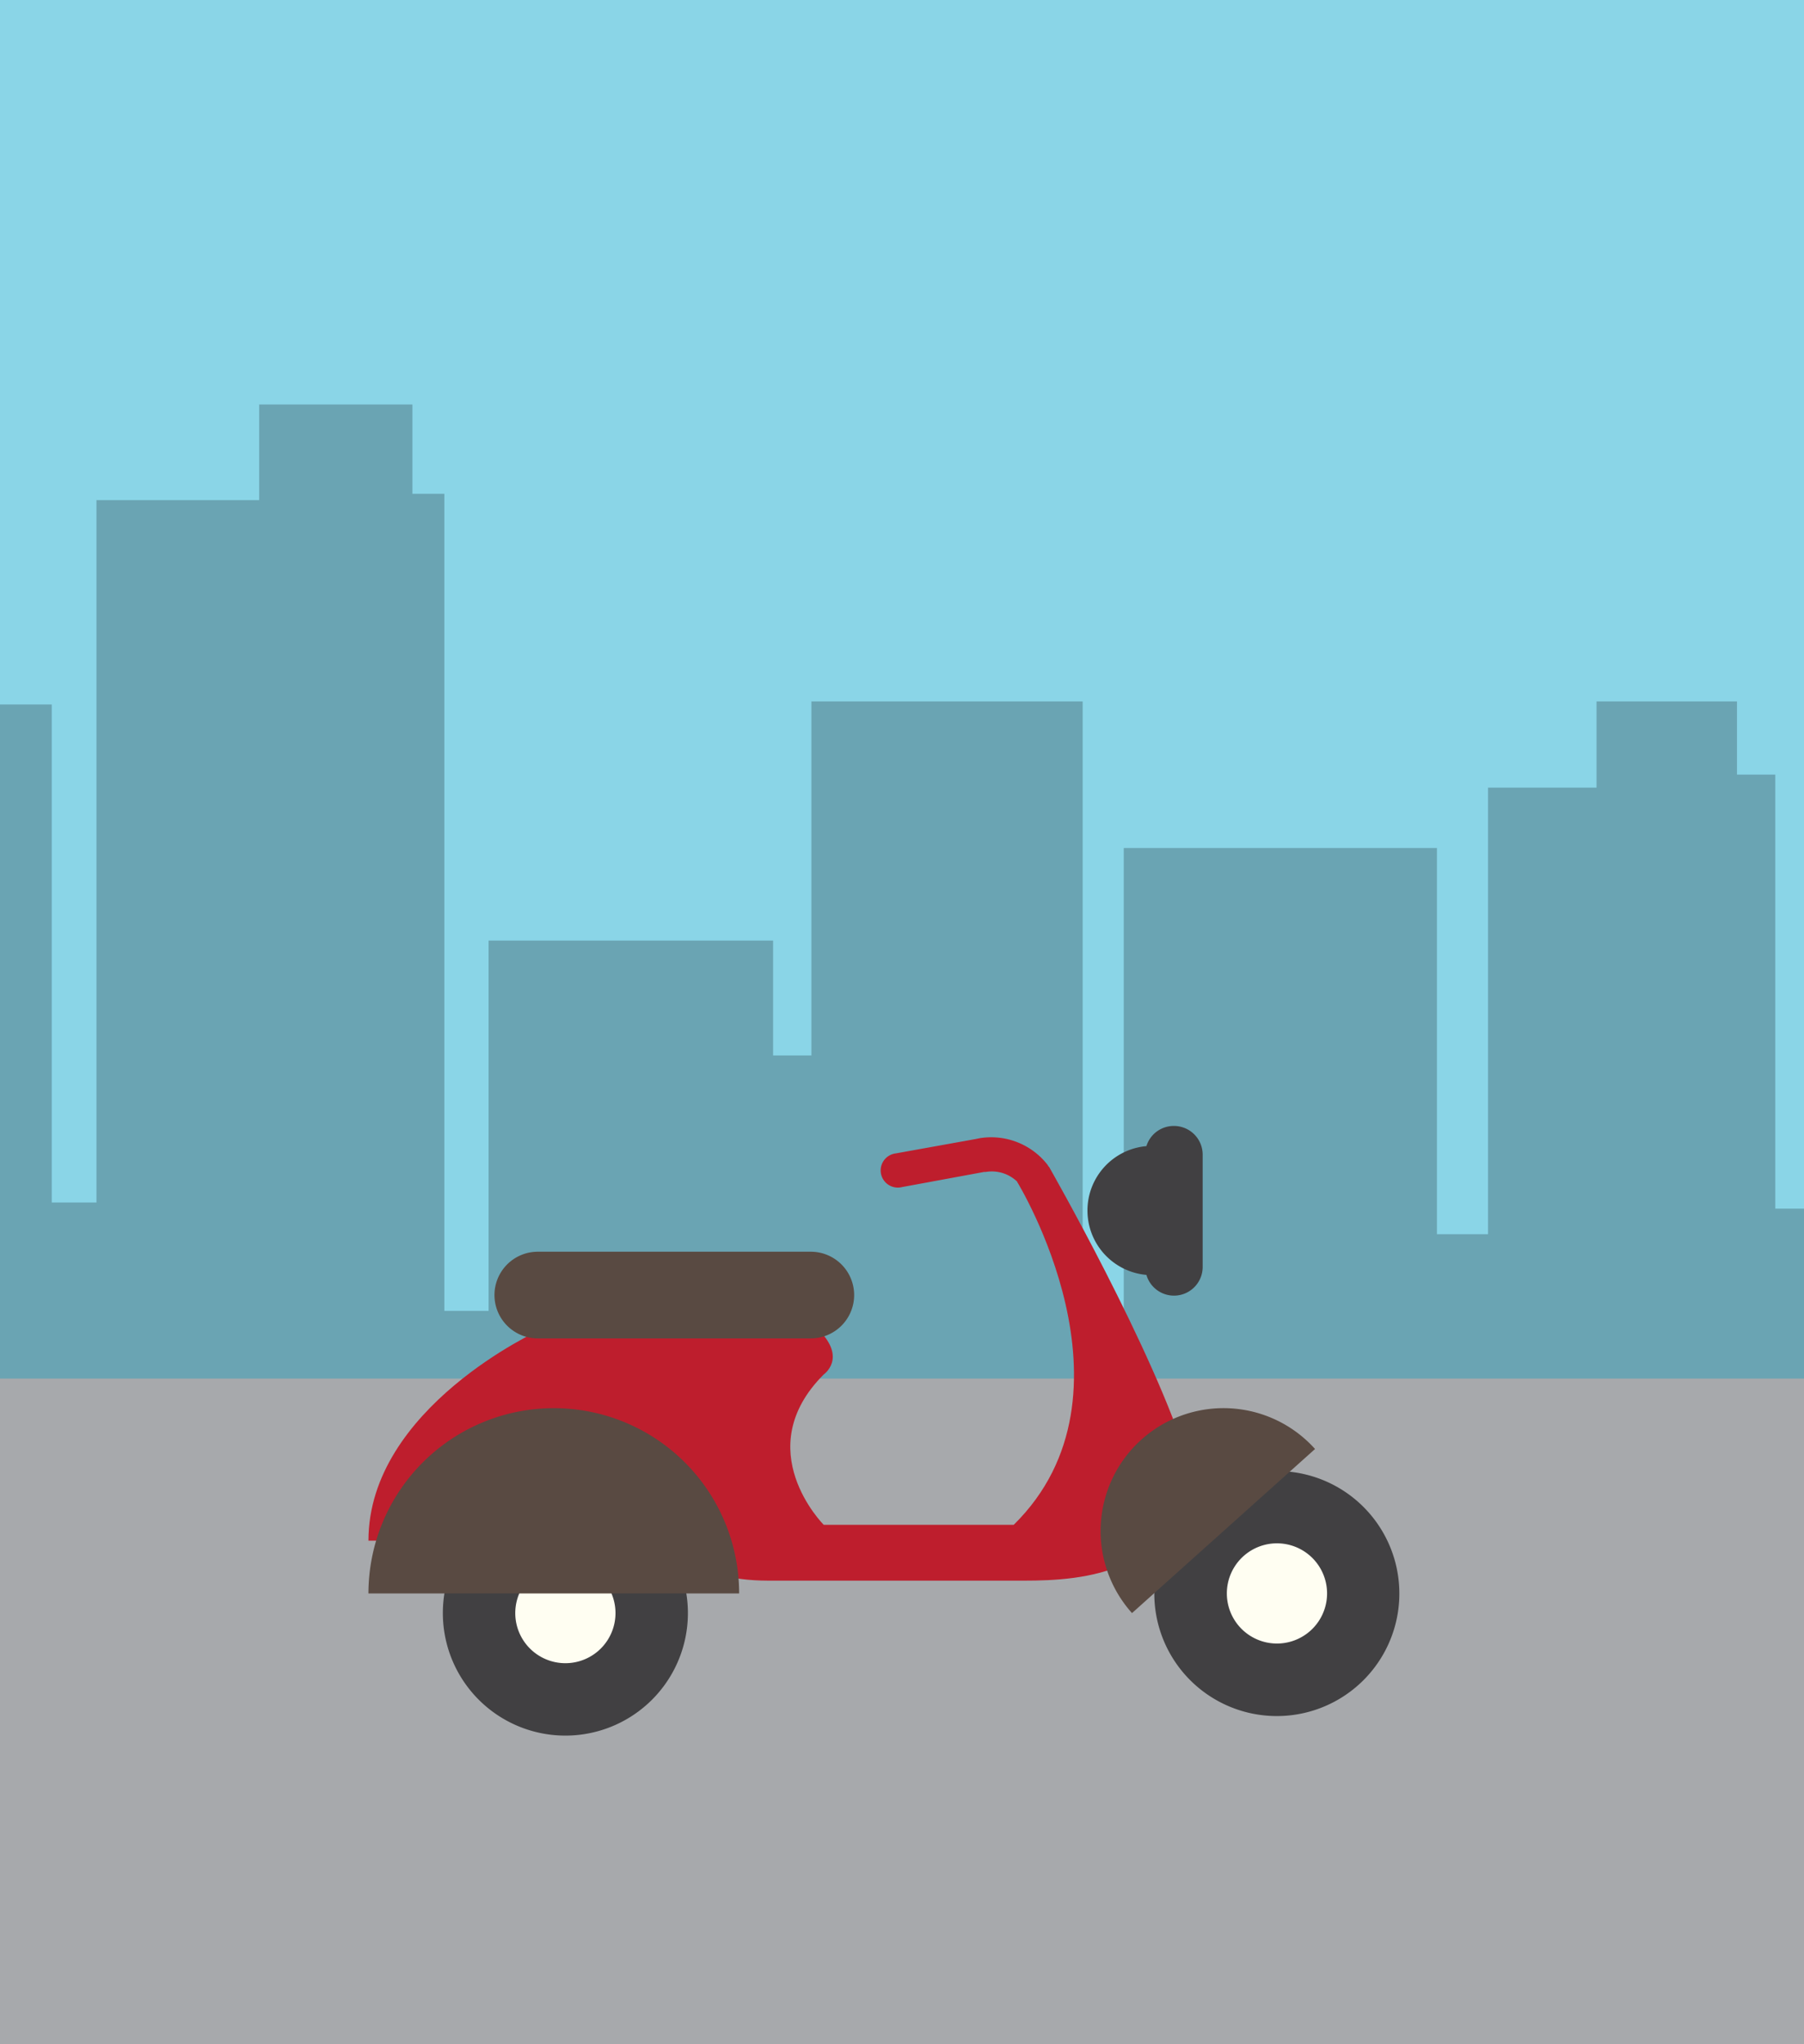 <svg xmlns="http://www.w3.org/2000/svg" viewBox="0 0 144 163.18">
  <rect x="0" y="0" width="144" height="163.18" fill="#808080" stroke="none"/>
  <g id="Layer_2" data-name="Layer 2">
    <g id="Layer_1-2" data-name="Layer 1">
      <path fill="#8ad5e7" d="M0 0h144v121.32H0z"/>
      <path d="M141.71 96.49V61.84h-3.06V56h-11.21v6.88h-8.66v35.65h-4.08V67.7h-25v46.37h-3.28V56H64.77v28.26h-3.06v-9.17H39v29.56h-3.53V39.42h-2.55v-7.13H20.69v7.64H7.7V96H4.13V56.24H0v65l144-.05v-24.7z" fill="#6aa4b3"/>
      <path fill="#a7a9ac" d="M0 110.06h144v53.12H0z"/>
      <path d="M35.35 128.78a9.78 9.78 0 109.77-9.78 9.77 9.77 0 00-9.77 9.77" fill="#414042"/>
      <path d="M41.13 128.78a4 4 0 104-4 4 4 0 00-4 4" fill="#fffef2"/>
      <path d="M92.14 127.21a9.78 9.78 0 109.77-9.77 9.78 9.78 0 00-9.77 9.77" fill="#414042"/>
      <path d="M97.93 127.21a4 4 0 104-4 4 4 0 00-4 4" fill="#fffef2"/>
      <path d="M81.19 94.35s10.39 16.89-.27 27.38H65.75s-6-6 0-12c0 0 1.86-1.28-.38-3.53H43.06s-13.65 6.19-13.65 16.8H54s.67 3.19 7.36 3.19h20.39c4.65 0 12.72-.53 13.07-9.53-2.67-8.8-11.09-23.52-11.09-23.52" fill="#be1e2d"/>
      <path d="M42.93 99.93h21.79a3.46 3.46 0 110 6.92H42.93a3.46 3.46 0 010-6.92M44.21 112.42A14.79 14.79 0 0159 127.21H29.41a14.8 14.8 0 0114.8-14.79M91.11 114.93a9.81 9.81 0 0113.86.75l-14.61 13.1a9.81 9.81 0 01.75-13.85" fill="#594a42"/>
      <path d="M93.69 89.89a2.28 2.28 0 00-2.18 1.61 5.16 5.16 0 000 10.28 2.29 2.29 0 004.49-.68v-8.91a2.29 2.29 0 00-2.3-2.3" fill="#414042"/>
      <path d="M81.47 94.64a2.92 2.92 0 00-2.78-1.08h-.13L72 94.77a1.37 1.37 0 11-.49-2.69l6.39-1.15.29-.06a5.7 5.7 0 015.33 2 1.36 1.36 0 01-.13 1.93 1.35 1.35 0 01-1.93-.13" fill="#be1e2d"/>
    </g>
  </g>
</svg>
